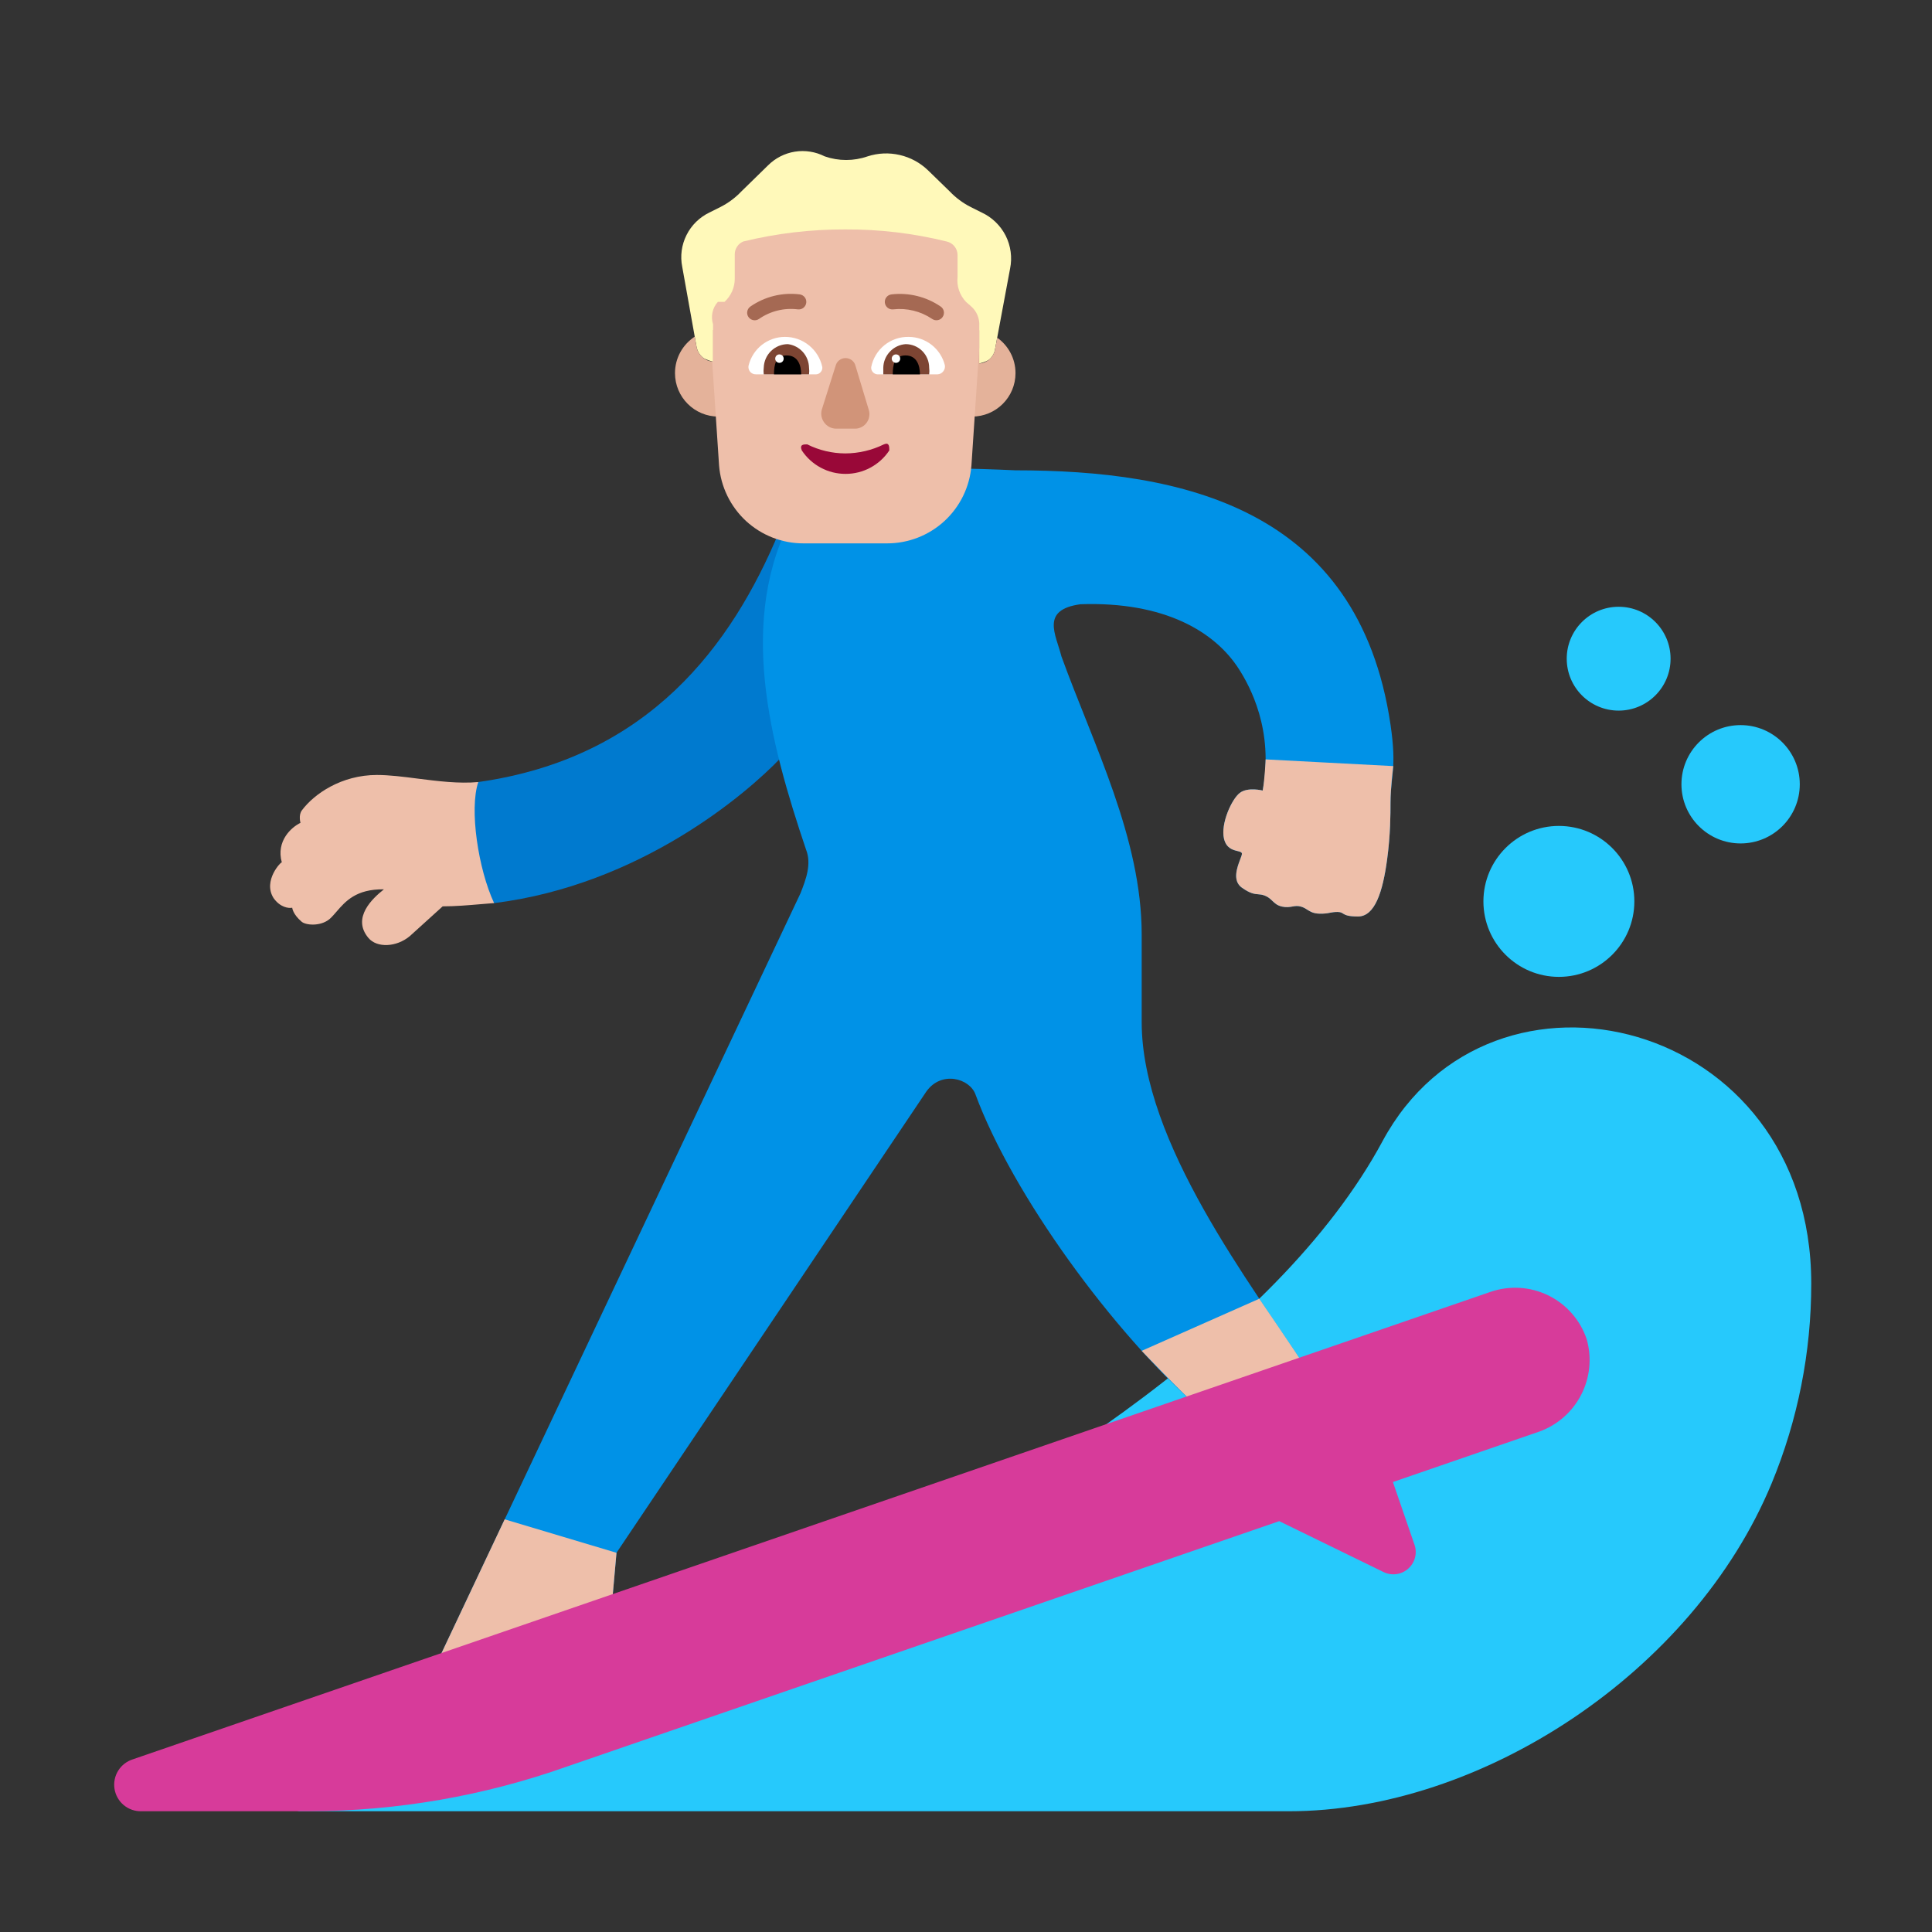<svg width="1024" height="1024" viewBox="0 0 32 32" fill="none" xmlns="http://www.w3.org/2000/svg">
<rect x="0" y="0" width="32" height="32" fill="#333333" stroke="none"/>
<path d="M27.67 10.91C27.67 11.385 27.285 11.77 26.81 11.77C26.335 11.77 25.95 11.385 25.95 10.91C25.95 10.435 26.335 10.05 26.81 10.05C27.285 10.05 27.67 10.435 27.67 10.91Z" fill="#26C9FC"/>
<path d="M29.81 12.99C29.81 13.531 29.371 13.97 28.83 13.97C28.289 13.97 27.85 13.531 27.85 12.99C27.85 12.449 28.289 12.01 28.83 12.01C29.371 12.01 29.81 12.449 29.81 12.99Z" fill="#26C9FC"/>
<path d="M29.344 24.569C28.046 27.702 24.531 30 21.35 30H4.922C4.922 30 19.39 25.42 22.9 18.9C24.7 15.56 30 16.86 30 21.26C30.001 22.395 29.778 23.52 29.344 24.569Z" fill="#26C9FC"/>
<path d="M25.82 16.18C26.51 16.18 27.07 15.62 27.07 14.93C27.07 14.24 26.51 13.68 25.82 13.68C25.13 13.68 24.57 14.24 24.57 14.93C24.57 15.62 25.13 16.18 25.82 16.18Z" fill="#26C9FC"/>
<path d="M7.922 12.953C10.742 12.555 12.117 10.695 12.906 8.805C13.969 8.805 13.703 11.742 12.93 12.555C12.374 13.139 10.61 14.657 8.18 14.959C7.5 14.5 7.5 13.5 7.922 12.953Z" fill="#007ACF"/>
<path d="M17.898 10.008C19.286 9.961 20.125 10.461 20.523 11.086C20.699 11.362 21.102 12.09 20.914 13.094C20.914 13.094 20.668 13.031 20.535 13.133C20.402 13.234 20.215 13.641 20.273 13.891C20.332 14.141 20.57 14.066 20.57 14.141C20.57 14.215 20.355 14.551 20.57 14.703C20.785 14.855 20.828 14.785 20.953 14.836C21.078 14.887 21.09 14.984 21.234 15.016C21.379 15.047 21.434 14.984 21.547 15.016C21.66 15.047 21.688 15.129 21.852 15.133C22.016 15.137 22.027 15.105 22.152 15.105C22.277 15.105 22.211 15.18 22.492 15.18C22.773 15.18 22.903 14.771 22.975 14.236C23.031 13.821 23.031 13.486 23.031 13.295C23.031 12.857 23.14 12.738 23.031 12C22.499 8.404 19.564 7.79 16.82 7.79C16.82 7.79 15.24 7.71 14.46 7.79C14.204 7.815 13.956 7.891 13.731 8.015C13.506 8.139 13.308 8.307 13.15 8.51C12.195 10.245 12.755 12.304 13.35 14.07C13.445 14.308 13.352 14.559 13.258 14.797L7.094 27.844L10.117 26.773L10.211 25.719L15.344 18.078C15.594 17.728 16.059 17.862 16.156 18.125C16.771 19.786 18.422 22.055 19.883 23.344L21.672 22.719C20.724 21.273 18.91 18.922 18.91 16.93V15.48C18.91 13.886 18.113 12.339 17.58 10.87C17.49 10.51 17.228 10.098 17.898 10.008Z" fill="#0092E7"/>
<path d="M20.914 13.094C20.948 12.913 20.963 12.578 20.963 12.578L23.077 12.689C23.077 12.689 23.031 13.048 23.031 13.295C23.031 13.486 23.031 13.821 22.975 14.236C22.903 14.771 22.773 15.18 22.492 15.18C22.323 15.18 22.28 15.153 22.245 15.132C22.222 15.117 22.202 15.105 22.152 15.105C22.096 15.105 22.063 15.112 22.028 15.118C21.986 15.127 21.942 15.135 21.852 15.133C21.752 15.13 21.702 15.099 21.653 15.068C21.622 15.048 21.591 15.028 21.547 15.016C21.492 15 21.45 15.007 21.406 15.015C21.359 15.023 21.308 15.032 21.234 15.016C21.154 14.998 21.115 14.96 21.075 14.922C21.042 14.89 21.009 14.859 20.953 14.836C20.909 14.818 20.875 14.815 20.84 14.812C20.776 14.807 20.709 14.801 20.57 14.703C20.408 14.588 20.491 14.367 20.541 14.235C20.558 14.192 20.57 14.159 20.57 14.141C20.57 14.114 20.54 14.107 20.497 14.096C20.422 14.078 20.311 14.051 20.273 13.891C20.215 13.641 20.402 13.234 20.535 13.133C20.668 13.031 20.914 13.094 20.914 13.094Z" fill="#EEBFAA"/>
<path d="M6.917 12.896C6.678 12.865 6.448 12.836 6.242 12.836C5.656 12.836 5.203 13.149 5 13.422C4.94 13.502 4.977 13.629 4.977 13.629C4.832 13.698 4.568 13.926 4.668 14.285C4.662 14.263 4.348 14.586 4.531 14.875C4.641 15.031 4.783 15.047 4.84 15.035C4.84 15.035 4.847 15.141 5 15.27C5.082 15.331 5.341 15.346 5.484 15.199C5.514 15.169 5.542 15.136 5.571 15.103C5.722 14.928 5.898 14.724 6.359 14.73C6.176 14.875 5.82 15.199 6.102 15.535C6.242 15.703 6.567 15.691 6.789 15.504L7.332 15.012C7.54 15.012 7.751 14.994 7.95 14.977C8.03 14.97 8.109 14.964 8.184 14.958C7.922 14.398 7.77 13.402 7.922 12.953C7.599 12.983 7.25 12.938 6.917 12.896Z" fill="#EEBFAA"/>
<path d="M19.883 23.344C19.563 23.062 18.91 22.374 18.91 22.374L20.858 21.511C20.858 21.511 21.44 22.364 21.672 22.719L19.883 23.344Z" fill="#EEBFAA"/>
<path d="M8.359 25.165L7.094 27.844L10.117 26.773L10.211 25.719L8.359 25.165Z" fill="#EEBFAA"/>
<path d="M23.071 24.547L25.5 23.71C25.799 23.601 26.046 23.382 26.191 23.099C26.336 22.815 26.368 22.486 26.28 22.18C26.227 22.023 26.144 21.878 26.034 21.754C25.925 21.629 25.792 21.528 25.643 21.455C25.494 21.383 25.332 21.34 25.167 21.331C25.002 21.322 24.836 21.345 24.68 21.4L2.2 29.14C2.099 29.172 2.012 29.239 1.957 29.329C1.901 29.419 1.88 29.526 1.897 29.631C1.914 29.735 1.968 29.83 2.049 29.898C2.131 29.966 2.234 30.002 2.34 30H5.13C6.582 29.996 8.022 29.745 9.39 29.26L21.188 25.195L22.92 26.04C22.985 26.071 23.059 26.082 23.13 26.072C23.202 26.062 23.269 26.031 23.323 25.983C23.378 25.935 23.417 25.872 23.436 25.802C23.455 25.733 23.453 25.659 23.43 25.59L23.071 24.547Z" fill="#D73B9A"/>
<path d="M16.26 3.52L16.08 3.43C15.949 3.364 15.831 3.276 15.73 3.17L15.37 2.82C15.24 2.695 15.078 2.607 14.902 2.567C14.726 2.526 14.542 2.534 14.37 2.59C14.14 2.67 13.89 2.67 13.66 2.59C13.508 2.513 13.335 2.485 13.166 2.512C12.997 2.539 12.841 2.619 12.72 2.74L12.28 3.17C12.179 3.276 12.061 3.364 11.93 3.43L11.75 3.52C11.586 3.599 11.452 3.73 11.371 3.893C11.289 4.056 11.264 4.241 11.3 4.42L11.54 5.76C11.555 5.822 11.589 5.878 11.637 5.919C11.686 5.961 11.81 5.99 11.81 5.99L16.22 6.02C16.22 6.02 16.343 5.992 16.39 5.95C16.437 5.908 16.469 5.852 16.48 5.79L16.73 4.45C16.768 4.265 16.742 4.072 16.657 3.903C16.571 3.735 16.432 3.6 16.26 3.52Z" fill="#FFF9BA"/>
<path fill-rule="evenodd" clip-rule="evenodd" d="M16.22 5.47V6.02C16.283 6.017 16.343 5.992 16.39 5.95C16.437 5.908 16.469 5.852 16.48 5.79L16.517 5.593C16.7 5.723 16.82 5.938 16.82 6.18C16.82 6.578 16.498 6.9 16.1 6.9C15.703 6.9 15.38 6.578 15.38 6.18C15.38 5.782 15.703 5.46 16.1 5.46C16.141 5.46 16.181 5.463 16.22 5.47ZM11.507 5.576L11.54 5.76C11.555 5.822 11.589 5.878 11.637 5.919C11.686 5.961 11.746 5.985 11.81 5.99V5.466C11.839 5.462 11.87 5.46 11.9 5.46C12.298 5.46 12.62 5.782 12.62 6.18C12.62 6.578 12.298 6.9 11.9 6.9C11.502 6.9 11.18 6.578 11.18 6.18C11.18 5.927 11.31 5.705 11.507 5.576Z" fill="#E4B29A"/>
<path fill-rule="evenodd" clip-rule="evenodd" d="M11.796 5.989C11.8 5.989 11.805 5.99 11.81 5.99V5.37C11.79 5.307 11.787 5.239 11.801 5.174C11.815 5.109 11.845 5.049 11.89 5H12C12.054 4.951 12.097 4.89 12.127 4.823C12.156 4.756 12.171 4.683 12.17 4.61V4.21C12.17 4.165 12.184 4.121 12.209 4.084C12.233 4.047 12.269 4.018 12.31 4C12.863 3.865 13.431 3.798 14 3.8C14.566 3.797 15.13 3.864 15.68 4C15.73 4.011 15.775 4.039 15.808 4.079C15.841 4.119 15.859 4.168 15.86 4.22V4.59C15.852 4.664 15.861 4.74 15.885 4.81C15.909 4.881 15.949 4.946 16 5L16.08 5.07C16.127 5.11 16.165 5.161 16.189 5.218C16.213 5.276 16.224 5.338 16.22 5.4V5.753L16.09 7.71C16.062 8.062 15.903 8.39 15.643 8.63C15.383 8.869 15.043 9.001 14.69 9H13.31C12.957 9.001 12.617 8.869 12.357 8.63C12.098 8.39 11.938 8.062 11.91 7.71L11.796 5.989Z" fill="#EEBFAA"/>
<path d="M14 7.51C13.781 7.509 13.566 7.458 13.37 7.36C13.31 7.36 13.24 7.36 13.28 7.46C13.359 7.58 13.467 7.678 13.594 7.746C13.72 7.814 13.861 7.849 14.005 7.849C14.149 7.849 14.29 7.814 14.416 7.746C14.543 7.678 14.651 7.58 14.73 7.46C14.73 7.4 14.73 7.32 14.64 7.36C14.441 7.458 14.222 7.509 14 7.51V7.51Z" fill="#990838"/>
<path d="M13.84 6.06L13.61 6.79C13.601 6.826 13.6 6.863 13.607 6.899C13.615 6.935 13.63 6.97 13.652 6.999C13.674 7.029 13.702 7.053 13.735 7.071C13.767 7.088 13.803 7.098 13.84 7.1H14.17C14.207 7.099 14.242 7.089 14.275 7.071C14.307 7.054 14.335 7.029 14.356 6.999C14.377 6.969 14.392 6.935 14.397 6.898C14.403 6.862 14.401 6.825 14.39 6.79L14.17 6.06C14.161 6.023 14.14 5.99 14.11 5.967C14.08 5.944 14.043 5.931 14.005 5.931C13.967 5.931 13.93 5.944 13.9 5.967C13.87 5.99 13.849 6.023 13.84 6.06V6.06Z" fill="#D19479"/>
<path d="M15.05 5.58C15.188 5.58 15.322 5.627 15.431 5.712C15.539 5.797 15.617 5.916 15.65 6.05C15.653 6.068 15.652 6.086 15.647 6.104C15.643 6.121 15.634 6.137 15.623 6.151C15.612 6.166 15.598 6.177 15.582 6.186C15.566 6.194 15.548 6.199 15.53 6.2H14.53C14.515 6.199 14.501 6.195 14.489 6.188C14.476 6.181 14.464 6.172 14.455 6.161C14.446 6.15 14.439 6.137 14.434 6.123C14.43 6.109 14.429 6.094 14.43 6.08C14.458 5.937 14.536 5.809 14.649 5.717C14.762 5.626 14.904 5.577 15.05 5.58Z" fill="white"/>
<path d="M13 5.58C12.862 5.58 12.728 5.627 12.619 5.712C12.511 5.797 12.434 5.916 12.4 6.05C12.395 6.068 12.395 6.087 12.399 6.105C12.403 6.123 12.411 6.14 12.422 6.155C12.434 6.17 12.449 6.181 12.466 6.189C12.483 6.197 12.501 6.201 12.52 6.2H13.52C13.534 6.199 13.549 6.195 13.562 6.188C13.574 6.181 13.586 6.172 13.595 6.161C13.604 6.15 13.611 6.137 13.616 6.123C13.62 6.109 13.621 6.094 13.62 6.08C13.59 5.938 13.512 5.811 13.399 5.72C13.286 5.628 13.145 5.579 13 5.58Z" fill="white"/>
<path d="M12.771 5.814C12.845 5.741 12.946 5.7 13.05 5.7C13.146 5.712 13.233 5.758 13.298 5.83C13.362 5.901 13.398 5.994 13.4 6.09C13.405 6.127 13.405 6.163 13.4 6.2H12.65C12.645 6.163 12.645 6.127 12.65 6.09C12.653 5.986 12.696 5.886 12.771 5.814Z" fill="#7D4533"/>
<path d="M15.276 5.814C15.203 5.741 15.104 5.7 15 5.7C14.901 5.707 14.808 5.751 14.74 5.824C14.671 5.896 14.632 5.991 14.63 6.09V6.2H15.39C15.395 6.164 15.395 6.127 15.39 6.09C15.39 5.987 15.349 5.887 15.276 5.814Z" fill="#7D4533"/>
<path d="M12.82 6.2C12.82 6.047 12.844 5.887 13.031 5.887C13.219 5.887 13.27 6.055 13.27 6.2H12.82Z" fill="black"/>
<path d="M14.787 6.2C14.787 6.047 14.811 5.887 14.998 5.887C15.186 5.887 15.237 6.055 15.237 6.2H14.787Z" fill="black"/>
<path d="M12.98 5.94C12.98 5.979 12.949 6.01 12.91 6.01C12.871 6.01 12.84 5.979 12.84 5.94C12.84 5.901 12.871 5.87 12.91 5.87C12.949 5.87 12.98 5.901 12.98 5.94Z" fill="white"/>
<path d="M14.91 5.94C14.91 5.979 14.879 6.01 14.84 6.01C14.801 6.01 14.77 5.979 14.77 5.94C14.77 5.901 14.801 5.87 14.84 5.87C14.879 5.87 14.91 5.901 14.91 5.94Z" fill="white"/>
<path d="M12.571 5.283C12.759 5.152 12.988 5.096 13.214 5.124C13.283 5.133 13.345 5.084 13.354 5.016C13.363 4.947 13.314 4.885 13.245 4.876C12.958 4.84 12.667 4.912 12.429 5.077C12.372 5.117 12.358 5.195 12.397 5.251C12.437 5.308 12.515 5.322 12.571 5.283Z" fill="#A56953"/>
<path d="M15.58 5.077C15.342 4.914 15.053 4.843 14.766 4.876C14.697 4.884 14.648 4.946 14.656 5.014C14.664 5.083 14.726 5.132 14.794 5.124C15.021 5.098 15.251 5.155 15.44 5.283C15.497 5.322 15.575 5.307 15.613 5.25C15.652 5.193 15.637 5.115 15.58 5.077Z" fill="#A56953"/>
</svg>
